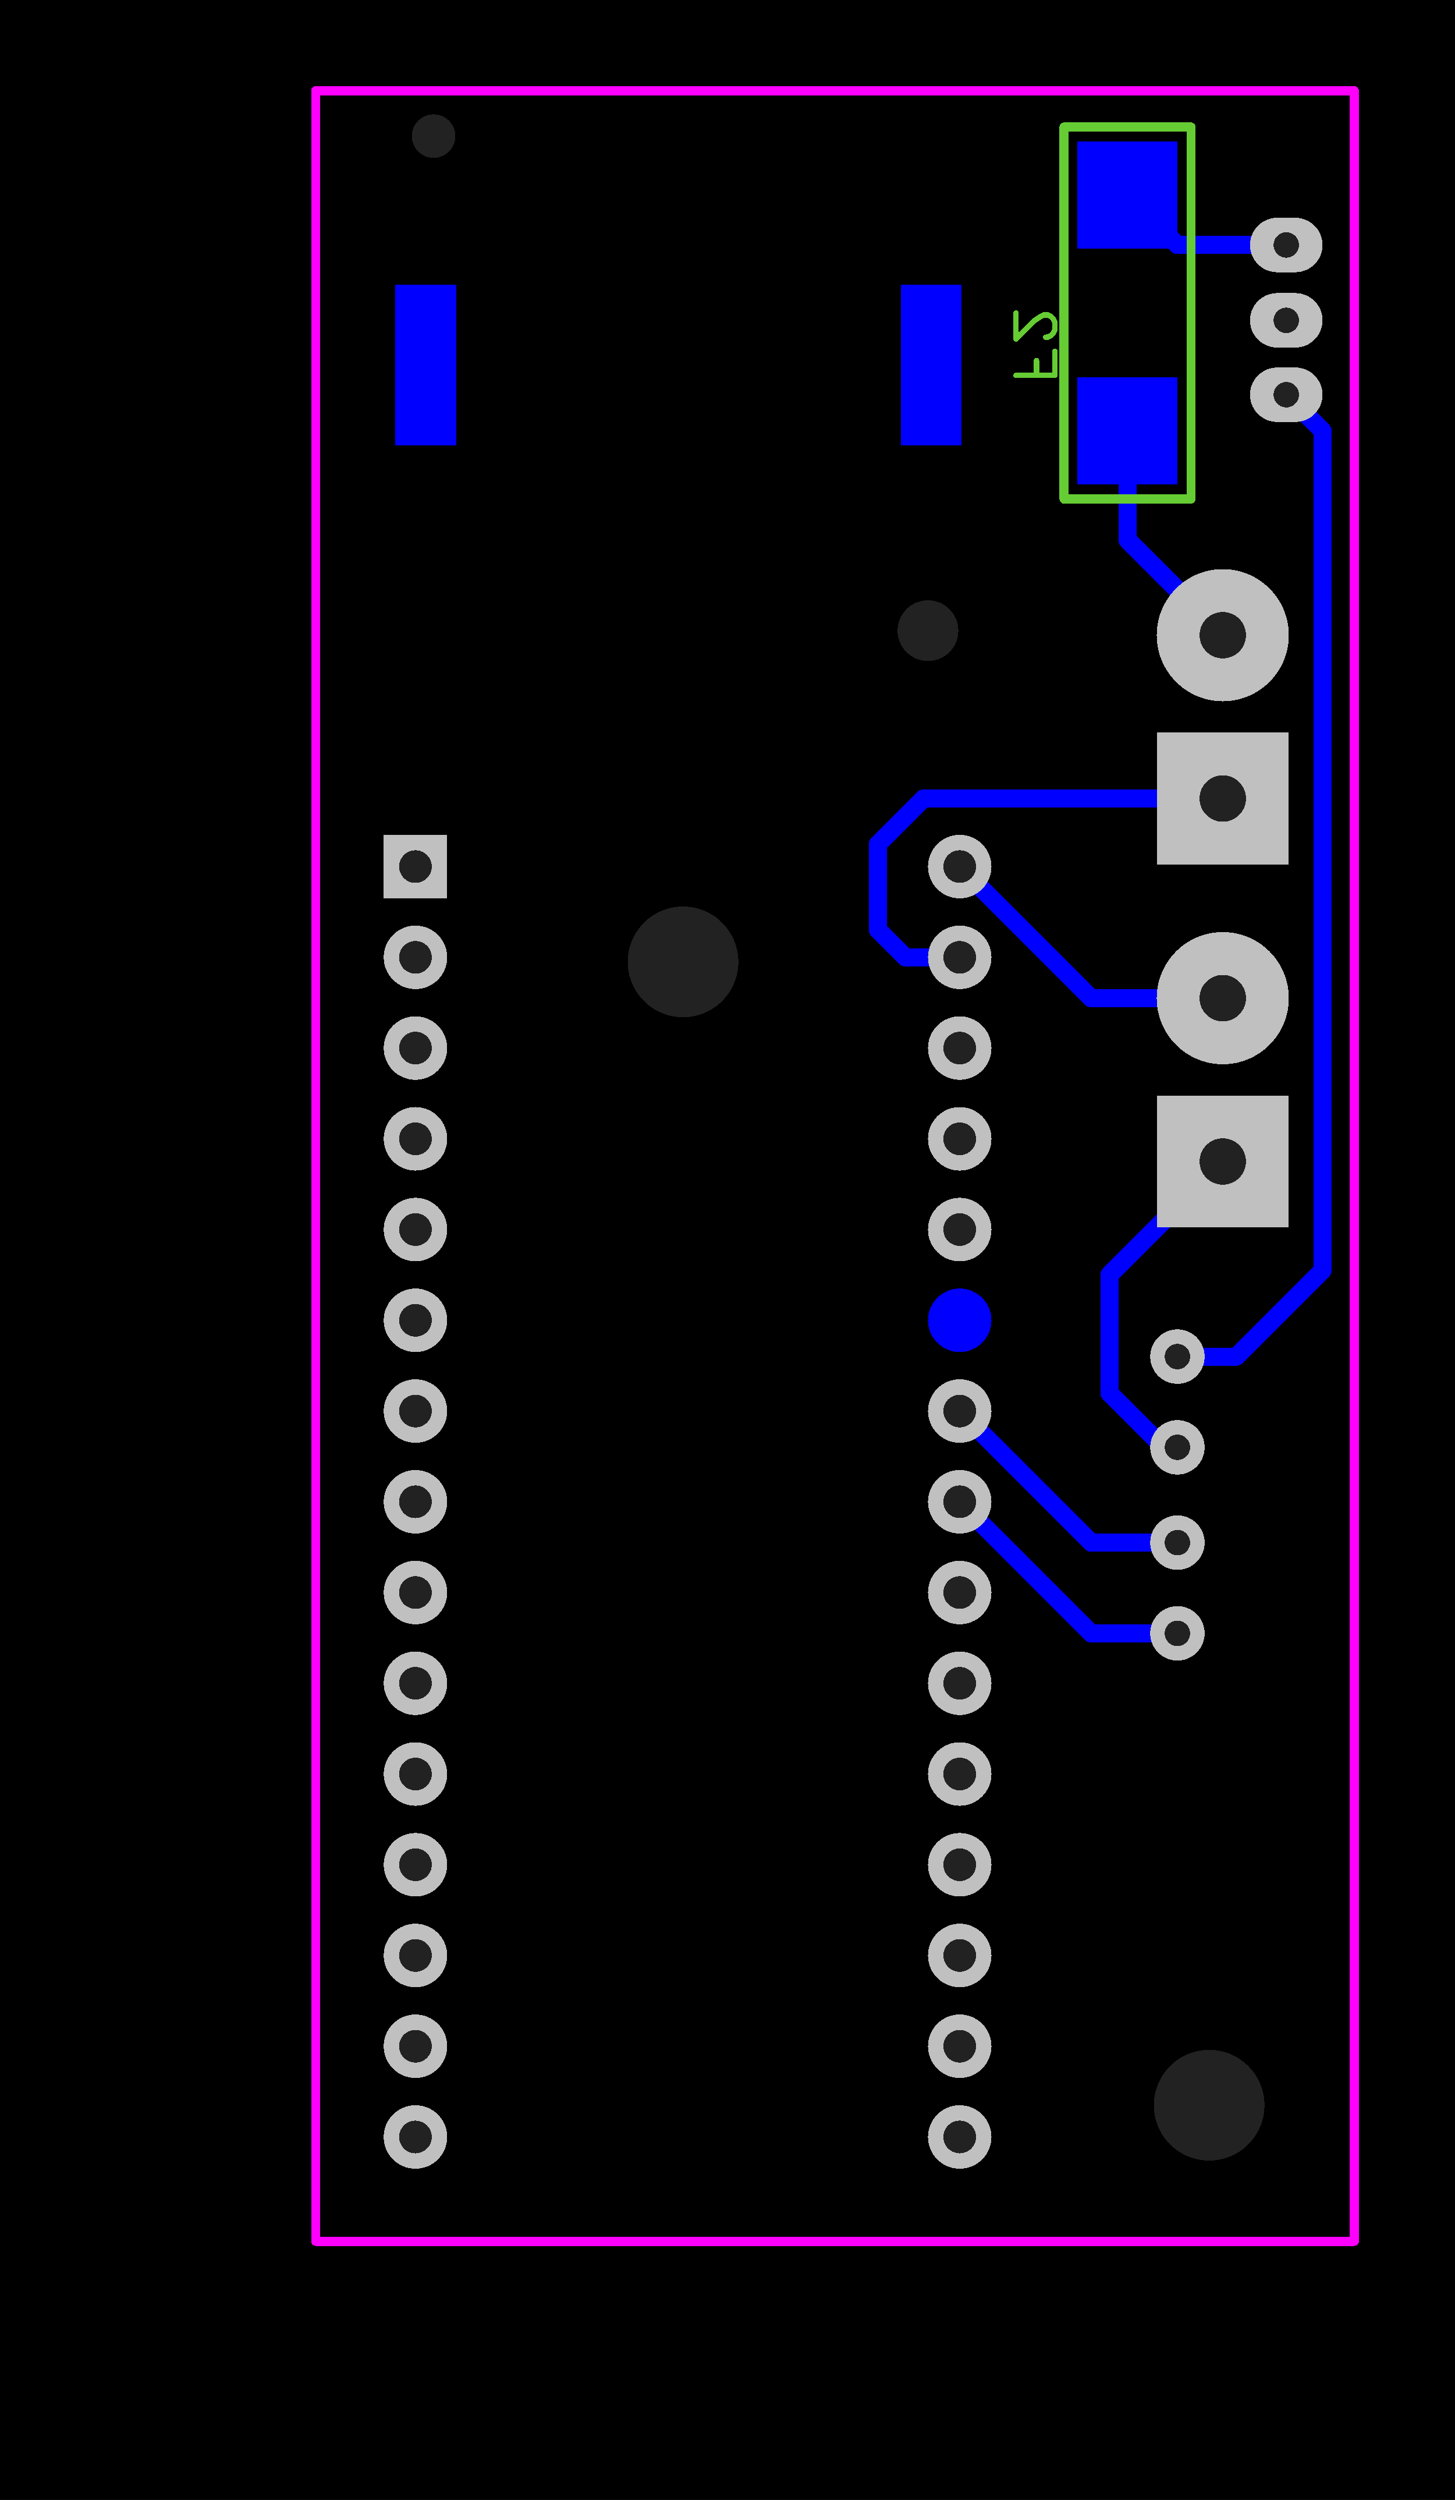 <svg xmlns="http://www.w3.org/2000/svg" xmlns:xlink="http://www.w3.org/1999/xlink" width="40.742mm" height="69.977mm" viewBox="4010.2 3040 160.4 275.5"><title></title><style type="text/css">
*[layerid="1"] {stroke:#FF0000;fill:#FF0000;}
*[layerid="2"] {stroke:#0000FF;fill:#0000FF;}
*[layerid="3"] {stroke:#FFCC00;fill:#FFCC00;}
*[layerid="4"] {stroke:#66CC33;fill:#66CC33;}
*[layerid="5"] {stroke:#808080;fill:#808080;}
*[layerid="6"] {stroke:#800000;fill:#800000;}
*[layerid="7"] {stroke:#800080;fill:#800080;stroke-opacity:0.7;fill-opacity:0.7;}
*[layerid="8"] {stroke:#AA00FF;fill:#AA00FF;stroke-opacity:0.7;fill-opacity:0.7;}
*[layerid="9"] {stroke:#6464FF;fill:#6464FF;}
*[layerid="10"] {stroke:#FF00FF;fill:#FF00FF;}
*[layerid="11"] {stroke:#C0C0C0;fill:#C0C0C0;}
*[layerid="12"] {stroke:#FFFFFF;fill:#FFFFFF;}
*[layerid="13"] {stroke:#33CC99;fill:#33CC99;}
*[layerid="14"] {stroke:#5555FF;fill:#5555FF;}
*[layerid="15"] {stroke:#F022F0;fill:#F022F0;}
*[layerid="21"] {stroke:#999966;fill:#999966;}
*[layerid="22"] {stroke:#008000;fill:#008000;}
*[layerid="23"] {stroke:#00FF00;fill:#00FF00;}
*[layerid="24"] {stroke:#BC8E00;fill:#BC8E00;}
*[layerid="25"] {stroke:#70DBFA;fill:#70DBFA;}
*[layerid="26"] {stroke:#00CC66;fill:#00CC66;}
*[layerid="27"] {stroke:#9966FF;fill:#9966FF;}
*[layerid="28"] {stroke:#800080;fill:#800080;}
*[layerid="29"] {stroke:#008080;fill:#008080;}
*[layerid="30"] {stroke:#15935F;fill:#15935F;}
*[layerid="31"] {stroke:#000080;fill:#000080;}
*[layerid="32"] {stroke:#00B400;fill:#00B400;}
*[layerid="33"] {stroke:#2E4756;fill:#2E4756;}
*[layerid="34"] {stroke:#99842F;fill:#99842F;}
*[layerid="35"] {stroke:#FFFFAA;fill:#FFFFAA;}
*[layerid="36"] {stroke:#99842F;fill:#99842F;}
*[layerid="37"] {stroke:#2E4756;fill:#2E4756;}
*[layerid="38"] {stroke:#3535FF;fill:#3535FF;}
*[layerid="39"] {stroke:#8000BC;fill:#8000BC;}
*[layerid="40"] {stroke:#43AE5F;fill:#43AE5F;}
*[layerid="41"] {stroke:#C3ECCE;fill:#C3ECCE;}
*[layerid="42"] {stroke:#728978;fill:#728978;}
*[layerid="43"] {stroke:#39503F;fill:#39503F;}
*[layerid="44"] {stroke:#0C715D;fill:#0C715D;}
*[layerid="45"] {stroke:#5A8A80;fill:#5A8A80;}
*[layerid="46"] {stroke:#2B937E;fill:#2B937E;}
*[layerid="47"] {stroke:#23999D;fill:#23999D;}
*[layerid="48"] {stroke:#45B4E3;fill:#45B4E3;}
*[layerid="49"] {stroke:#215DA1;fill:#215DA1;}
*[layerid="50"] {stroke:#4564D7;fill:#4564D7;}
*[layerid="51"] {stroke:#6969E9;fill:#6969E9;}
*[layerid="52"] {stroke:#9069E9;fill:#9069E9;}
*[fill="none"] {fill: none;}
*[stroke="none"] {stroke: none;}
path, polyline, polygon, line {stroke-linecap:round;}
g[c_partid="part_pad"][layerid="1"] ellipse:not([c_padid]) {fill:#FF0000;}
g[c_partid="part_pad"][layerid="1"]  polygon:not([c_padid]) {fill:#FF0000;}
g[c_partid="part_pad"][layerid="1"]  polyline:not([c_padid]) {stroke:#FF0000;}
g[c_partid="part_pad"][layerid="1"]  circle {fill:#FF0000;}
g[c_partid="part_pad"][layerid="2"]  ellipse:not([c_padid]) {fill:#0000FF;}
g[c_partid="part_pad"][layerid="2"]  polygon:not([c_padid]) {fill:#0000FF;}
g[c_partid="part_pad"][layerid="2"]  polyline:not([c_padid]) {stroke:#0000FF;}
g[c_partid="part_pad"][layerid="2"]  circle {fill:#0000FF;}
g[c_partid="part_pad"][layerid="11"]  ellipse:not([c_padid]) {fill:#C0C0C0;}
g[c_partid="part_pad"][layerid="11"]  polygon:not([c_padid]) {fill:#C0C0C0;}
g[c_partid="part_pad"][layerid="11"]  polyline:not([c_padid]) {stroke:#C0C0C0;}
g[c_partid="part_pad"][layerid="11"]  circle {fill:#C0C0C0;}
g[c_partid="part_pad"][layerid] > circle[c_padhole] {fill: #222222;}
g[c_partid="part_pad"][layerid] > polyline[c_padhole] {stroke:#222222;}
g[c_partid="part_via"][layerid] > * + circle {fill: #222222;}
g[c_partid="part_pad"] > polygon[c_padid] {stroke-linejoin: miter;stroke-miterlimit: 100;}
g[c_partid="part_hole"] > circle {fill: #222222;}path, polyline, polygon {stroke-linejoin:round;}
rect, circle, ellipse, polyline, line, polygon, path {shape-rendering:crispEdges;}
</style>
<rect x="4010.2" y="3040" width="160.4" height="275.5" fill="#000000" stroke="none"/><g id="g1" cpara="package`IQRF_KON-SIM-01`" c_transformList="" importFlag="0" xmlns="http://www.w3.org/2000/svg"><polyline points="4140 3210 4130.5 3210 4116 3195.5" stroke-width="2" c_shapetype="line" stroke-linecap="round" fill="none" layerid="2" net="SCL" id="gge940" /><polyline points="4116 3205.5 4130.5 3220 4140 3220" stroke-width="2" c_shapetype="line" stroke-linecap="round" fill="none" layerid="2" net="SDA" id="gge942" /><polyline points="4145 3150 4130.5 3150 4116 3135.5" stroke-width="2" c_shapetype="line" stroke-linecap="round" fill="none" layerid="2" net="+12V" id="gge945" /><polyline points="4145 3128 4112 3128 4107 3133 4107 3142.5 4110 3145.5 4116 3145.5" stroke-width="2" c_shapetype="line" stroke-linecap="round" fill="none" layerid="2" net="GND" id="gge949" /><polyline points="4145 3110 4134.5 3099.5 4134.5 3087.5" stroke-width="2" c_shapetype="line" stroke-linecap="round" fill="none" layerid="2" net="J4_1" id="gge974" /><polyline points="4134.5 3061.5 4140 3067 4152 3067" stroke-width="2" c_shapetype="line" stroke-linecap="round" fill="none" layerid="2" net="5V-" id="gge976" /><polyline points="4152 3083.5 4156 3087.5 4156 3180 4146.5 3189.5 4140 3189.5" stroke-width="2" c_shapetype="line" stroke-linecap="round" fill="none" layerid="2" net="5V" id="gge978" /><polyline points="4145 3168 4132.5 3180.5 4132.5 3193.5 4138.5 3199.5 4140 3199.5" stroke-width="2" c_shapetype="line" stroke-linecap="round" fill="none" layerid="2" net="GND" id="gge1001" /><g c_partid="part_pad" c_etype="pinpart" c_origin="4134.5,3061.5" layerid="2" number="1" net="5V-" plated ="Y" c_shapetype="group" id="gge643" locked="0" c_rotation="90" c_width="11.811" c_height="11.024" title="5V-" c_shape="RECT" pasteExpansion="0" solderExpansion="0.4"><polygon points="4128.988 3055.595 4128.988 3067.406 4140.012 3067.406 4140.012 3055.595" stroke-width="0" /><circle c_padhole="1" cx="4134.5" cy="3061.5" r="0" stroke-width="0" /></g><g c_partid="part_pad" c_etype="pinpart" c_origin="4134.5,3087.5" layerid="2" number="2" net="J4_1" plated ="Y" c_shapetype="group" id="gge648" locked="0" c_rotation="90" c_width="11.811" c_height="11.024" title="J4_1" c_shape="RECT" pasteExpansion="0" solderExpansion="0.4"><polygon points="4128.988 3081.594 4128.988 3093.405 4140.012 3093.405 4140.012 3081.594" stroke-width="0" /><circle c_padhole="1" cx="4134.5" cy="3087.5" r="0" stroke-width="0" /></g><g c_partid="part_pad" c_etype="pinpart" c_origin="4116,3185.5" layerid="2" number="25" net="U1_25" plated ="Y" c_shapetype="group" id="gge295" locked="0" c_rotation="270" c_width="7" c_height="7" title="U1_25" c_shape="ELLIPSE" pasteExpansion="0" solderExpansion="0.4"><ellipse cx="4116" cy="3185.5" rx="3.5" ry="3.5" stroke-width="0" /><circle c_padhole="1" cx="4116" cy="3185.5" r="0" stroke-width="0" /></g><g c_partid="part_pad" c_etype="pinpart" c_origin="4112.87,3080.21" layerid="2" number="9" net="" plated ="N" c_shapetype="group" id="gge773" locked="0" c_rotation="180" c_width="6.693" c_height="17.716" title="" c_shape="RECT" pasteExpansion="0" solderExpansion="0.4"><polygon points="4116.224 3089.067 4109.524 3089.067 4109.524 3071.357 4116.224 3071.357" stroke-width="0" /><circle c_padhole="1" cx="4112.874" cy="3080.212" r="0" stroke-width="0" /></g><g c_partid="part_pad" c_etype="pinpart" c_origin="4057.13,3080.21" layerid="2" number="9" net="" plated ="N" c_shapetype="group" id="gge778" locked="0" c_rotation="180" c_width="6.693" c_height="17.716" title="" c_shape="RECT" pasteExpansion="0" solderExpansion="0.4"><polygon points="4060.474 3089.067 4053.784 3089.067 4053.784 3071.357 4060.474 3071.357" stroke-width="0" /><circle c_padhole="1" cx="4057.129" cy="3080.212" r="0" stroke-width="0" /></g><polyline points="4127.5 3054 4127.5 3095 4141.5 3095 4141.5 3054 4127.5 3054" stroke-width="1" c_shapetype="line" stroke-linecap="round" fill="none" layerid="4" net="" id="gge653" /><g c_partid="part_pcbtext" c_origin="4120.35,3081.37" c_rotation="270" c_mirror="" id="gge639" layerid="4" c_shapetype="group" ><path c_fontSize="4.5" c_fontFamily="" c_text="F2" d="M 4126.5 3081.37 L 4122.21 3081.37 M 4126.5 3081.37 L 4126.5 3078.71 M 4124.46 3081.37 L 4124.46 3079.73 M 4125.48 3077.16 L 4125.69 3077.16 L 4126.1 3076.95 L 4126.3 3076.75 L 4126.5 3076.34 L 4126.5 3075.52 L 4126.3 3075.11 L 4126.1 3074.91 L 4125.69 3074.7 L 4125.28 3074.7 L 4124.87 3074.91 L 4124.25 3075.32 L 4122.21 3077.36 L 4122.21 3074.5" fill="none"  stroke-width="0.6" c_note="note_pre" /></g><g c_partid="part_pcbtext" c_origin="4122.86,3074.5" c_rotation="90" c_mirror="" id="gge641" layerid="4" c_shapetype="group" display="none"><path c_fontSize="4.5" c_fontFamily="" c_text="NO" d="M 4116.71 3074.5 L 4121 3074.5 M 4116.71 3074.5 L 4121 3077.36 M 4116.71 3077.36 L 4121 3077.36 M 4116.71 3079.94 L 4116.91 3079.53 L 4117.32 3079.12 L 4117.73 3078.92 L 4118.34 3078.71 L 4119.36 3078.71 L 4119.98 3078.92 L 4120.39 3079.12 L 4120.8 3079.53 L 4121 3079.94 L 4121 3080.76 L 4120.8 3081.17 L 4120.39 3081.58 L 4119.98 3081.78 L 4119.36 3081.99 L 4118.34 3081.99 L 4117.73 3081.78 L 4117.32 3081.58 L 4116.91 3081.17 L 4116.71 3080.76 L 4116.71 3079.94" fill="none"  stroke-width="0.6"  /></g><g c_partid="part_pad" c_etype="pinpart" c_origin="4140,3220" layerid="11" number="4" net="SDA" plated ="Y" c_shapetype="group" id="gge401" locked="0" c_rotation="90" c_width="6" c_height="6" title="SDA" c_shape="OVAL" pasteExpansion="0" solderExpansion="0.4"><polyline points="4140 3220 4140 3220" stroke-width="6" /><circle c_padhole="1" cx="4140" cy="3220" r="1.4" stroke-width="0" /></g><g c_partid="part_pad" c_etype="pinpart" c_origin="4140,3210" layerid="11" number="4" net="SCL" plated ="Y" c_shapetype="group" id="gge395" locked="0" c_rotation="90" c_width="6" c_height="6" title="SCL" c_shape="OVAL" pasteExpansion="0" solderExpansion="0.4"><polyline points="4140 3210 4140 3210" stroke-width="6" /><circle c_padhole="1" cx="4140" cy="3210" r="1.4" stroke-width="0" /></g><g c_partid="part_pad" c_etype="pinpart" c_origin="4140,3199.5" layerid="11" number="4" net="GND" plated ="Y" c_shapetype="group" id="gge389" locked="0" c_rotation="90" c_width="6" c_height="6" title="GND" c_shape="OVAL" pasteExpansion="0" solderExpansion="0.4"><polyline points="4140 3199.5 4140 3199.5" stroke-width="6" /><circle c_padhole="1" cx="4140" cy="3199.5" r="1.4" stroke-width="0" /></g><g c_partid="part_pad" c_etype="pinpart" c_origin="4140,3189.5" layerid="11" number="4" net="5V" plated ="Y" c_shapetype="group" id="gge377" locked="0" c_rotation="90" c_width="6" c_height="6" title="5V" c_shape="OVAL" pasteExpansion="0" solderExpansion="0.4"><polyline points="4140 3189.5 4140 3189.5" stroke-width="6" /><circle c_padhole="1" cx="4140" cy="3189.5" r="1.4" stroke-width="0" /></g><g c_partid="part_pad" c_etype="pinpart" c_origin="4152,3067" layerid="11" number="3" net="5V-" plated ="Y" c_shapetype="group" id="gge363" locked="0" c_rotation="180" c_width="8" c_height="6" title="5V-" c_shape="OVAL" pasteExpansion="0" solderExpansion="0.4"><polyline points="4153 3067 4151 3067" stroke-width="6" /><circle c_padhole="1" cx="4152" cy="3067" r="1.4" stroke-width="0" /></g><g c_partid="part_pad" c_etype="pinpart" c_origin="4152,3075.3" layerid="11" number="3" net="0" plated ="Y" c_shapetype="group" id="gge371" locked="0" c_rotation="180" c_width="8" c_height="6" title="0" c_shape="OVAL" pasteExpansion="0" solderExpansion="0.4"><polyline points="4153 3075.3 4151 3075.3" stroke-width="6" /><circle c_padhole="1" cx="4152" cy="3075.3" r="1.4" stroke-width="0" /></g><g c_partid="part_pad" c_etype="pinpart" c_origin="4152,3083.5" layerid="11" number="3" net="5V" plated ="Y" c_shapetype="group" id="gge348" locked="0" c_rotation="180" c_width="8" c_height="6" title="5V" c_shape="OVAL" pasteExpansion="0" solderExpansion="0.4"><polyline points="4153 3083.5 4151 3083.5" stroke-width="6" /><circle c_padhole="1" cx="4152" cy="3083.5" r="1.4" stroke-width="0" /></g><g c_partid="part_pad" c_etype="pinpart" c_origin="4056,3135.5" layerid="11" number="1" net="TX" plated ="Y" c_shapetype="group" id="gge195" locked="0" c_rotation="270" c_width="7" c_height="7" title="TX" c_shape="RECT" pasteExpansion="0" solderExpansion="0.4"><polygon points="4059.5 3132 4059.5 3139 4052.5 3139 4052.5 3132" stroke-width="0" /><circle c_padhole="1" cx="4056" cy="3135.5" r="1.8" stroke-width="0" /></g><g c_partid="part_pad" c_etype="pinpart" c_origin="4056,3145.5" layerid="11" number="2" net="RX" plated ="Y" c_shapetype="group" id="gge200" locked="0" c_rotation="270" c_width="7" c_height="7" title="RX" c_shape="ELLIPSE" pasteExpansion="0" solderExpansion="0.4"><ellipse cx="4056" cy="3145.5" rx="3.5" ry="3.5" stroke-width="0" /><circle c_padhole="1" cx="4056" cy="3145.5" r="1.8" stroke-width="0" /></g><g c_partid="part_pad" c_etype="pinpart" c_origin="4056,3155.5" layerid="11" number="3" net="U1_3" plated ="Y" c_shapetype="group" id="gge205" locked="0" c_rotation="270" c_width="7" c_height="7" title="U1_3" c_shape="ELLIPSE" pasteExpansion="0" solderExpansion="0.4"><ellipse cx="4056" cy="3155.5" rx="3.5" ry="3.5" stroke-width="0" /><circle c_padhole="1" cx="4056" cy="3155.5" r="1.8" stroke-width="0" /></g><g c_partid="part_pad" c_etype="pinpart" c_origin="4056,3165.5" layerid="11" number="4" net="U1_4" plated ="Y" c_shapetype="group" id="gge210" locked="0" c_rotation="270" c_width="7" c_height="7" title="U1_4" c_shape="ELLIPSE" pasteExpansion="0" solderExpansion="0.4"><ellipse cx="4056" cy="3165.5" rx="3.5" ry="3.5" stroke-width="0" /><circle c_padhole="1" cx="4056" cy="3165.5" r="1.8" stroke-width="0" /></g><g c_partid="part_pad" c_etype="pinpart" c_origin="4056,3175.5" layerid="11" number="5" net="U1_5" plated ="Y" c_shapetype="group" id="gge215" locked="0" c_rotation="270" c_width="7" c_height="7" title="U1_5" c_shape="ELLIPSE" pasteExpansion="0" solderExpansion="0.4"><ellipse cx="4056" cy="3175.5" rx="3.5" ry="3.5" stroke-width="0" /><circle c_padhole="1" cx="4056" cy="3175.5" r="1.8" stroke-width="0" /></g><g c_partid="part_pad" c_etype="pinpart" c_origin="4056,3185.5" layerid="11" number="6" net="U1_6" plated ="Y" c_shapetype="group" id="gge220" locked="0" c_rotation="270" c_width="7" c_height="7" title="U1_6" c_shape="ELLIPSE" pasteExpansion="0" solderExpansion="0.4"><ellipse cx="4056" cy="3185.5" rx="3.5" ry="3.5" stroke-width="0" /><circle c_padhole="1" cx="4056" cy="3185.5" r="1.8" stroke-width="0" /></g><g c_partid="part_pad" c_etype="pinpart" c_origin="4056,3195.5" layerid="11" number="7" net="U1_7" plated ="Y" c_shapetype="group" id="gge225" locked="0" c_rotation="270" c_width="7" c_height="7" title="U1_7" c_shape="ELLIPSE" pasteExpansion="0" solderExpansion="0.4"><ellipse cx="4056" cy="3195.5" rx="3.5" ry="3.5" stroke-width="0" /><circle c_padhole="1" cx="4056" cy="3195.5" r="1.8" stroke-width="0" /></g><g c_partid="part_pad" c_etype="pinpart" c_origin="4056,3205.5" layerid="11" number="8" net="U1_8" plated ="Y" c_shapetype="group" id="gge230" locked="0" c_rotation="270" c_width="7" c_height="7" title="U1_8" c_shape="ELLIPSE" pasteExpansion="0" solderExpansion="0.4"><ellipse cx="4056" cy="3205.5" rx="3.5" ry="3.5" stroke-width="0" /><circle c_padhole="1" cx="4056" cy="3205.5" r="1.8" stroke-width="0" /></g><g c_partid="part_pad" c_etype="pinpart" c_origin="4056,3215.5" layerid="11" number="9" net="U1_9" plated ="Y" c_shapetype="group" id="gge235" locked="0" c_rotation="270" c_width="7" c_height="7" title="U1_9" c_shape="ELLIPSE" pasteExpansion="0" solderExpansion="0.4"><ellipse cx="4056" cy="3215.5" rx="3.5" ry="3.5" stroke-width="0" /><circle c_padhole="1" cx="4056" cy="3215.5" r="1.8" stroke-width="0" /></g><g c_partid="part_pad" c_etype="pinpart" c_origin="4056,3225.5" layerid="11" number="10" net="U1_10" plated ="Y" c_shapetype="group" id="gge240" locked="0" c_rotation="270" c_width="7" c_height="7" title="U1_10" c_shape="ELLIPSE" pasteExpansion="0" solderExpansion="0.4"><ellipse cx="4056" cy="3225.5" rx="3.5" ry="3.5" stroke-width="0" /><circle c_padhole="1" cx="4056" cy="3225.5" r="1.8" stroke-width="0" /></g><g c_partid="part_pad" c_etype="pinpart" c_origin="4056,3235.5" layerid="11" number="11" net="U1_11" plated ="Y" c_shapetype="group" id="gge245" locked="0" c_rotation="270" c_width="7" c_height="7" title="U1_11" c_shape="ELLIPSE" pasteExpansion="0" solderExpansion="0.4"><ellipse cx="4056" cy="3235.5" rx="3.5" ry="3.5" stroke-width="0" /><circle c_padhole="1" cx="4056" cy="3235.5" r="1.8" stroke-width="0" /></g><g c_partid="part_pad" c_etype="pinpart" c_origin="4056,3245.5" layerid="11" number="12" net="U1_12" plated ="Y" c_shapetype="group" id="gge250" locked="0" c_rotation="270" c_width="7" c_height="7" title="U1_12" c_shape="ELLIPSE" pasteExpansion="0" solderExpansion="0.4"><ellipse cx="4056" cy="3245.5" rx="3.5" ry="3.5" stroke-width="0" /><circle c_padhole="1" cx="4056" cy="3245.5" r="1.8" stroke-width="0" /></g><g c_partid="part_pad" c_etype="pinpart" c_origin="4056,3255.5" layerid="11" number="13" net="U1_13" plated ="Y" c_shapetype="group" id="gge255" locked="0" c_rotation="270" c_width="7" c_height="7" title="U1_13" c_shape="ELLIPSE" pasteExpansion="0" solderExpansion="0.4"><ellipse cx="4056" cy="3255.5" rx="3.5" ry="3.5" stroke-width="0" /><circle c_padhole="1" cx="4056" cy="3255.5" r="1.8" stroke-width="0" /></g><g c_partid="part_pad" c_etype="pinpart" c_origin="4056,3265.5" layerid="11" number="14" net="U1_14" plated ="Y" c_shapetype="group" id="gge260" locked="0" c_rotation="270" c_width="7" c_height="7" title="U1_14" c_shape="ELLIPSE" pasteExpansion="0" solderExpansion="0.4"><ellipse cx="4056" cy="3265.5" rx="3.5" ry="3.5" stroke-width="0" /><circle c_padhole="1" cx="4056" cy="3265.5" r="1.8" stroke-width="0" /></g><g c_partid="part_pad" c_etype="pinpart" c_origin="4056,3275.5" layerid="11" number="15" net="U1_15" plated ="Y" c_shapetype="group" id="gge265" locked="0" c_rotation="270" c_width="7" c_height="7" title="U1_15" c_shape="ELLIPSE" pasteExpansion="0" solderExpansion="0.4"><ellipse cx="4056" cy="3275.5" rx="3.5" ry="3.5" stroke-width="0" /><circle c_padhole="1" cx="4056" cy="3275.5" r="1.8" stroke-width="0" /></g><g c_partid="part_pad" c_etype="pinpart" c_origin="4116,3135.5" layerid="11" number="30" net="+12V" plated ="Y" c_shapetype="group" id="gge270" locked="0" c_rotation="270" c_width="7" c_height="7" title="+12V" c_shape="ELLIPSE" pasteExpansion="0" solderExpansion="0.4"><ellipse cx="4116" cy="3135.5" rx="3.5" ry="3.5" stroke-width="0" /><circle c_padhole="1" cx="4116" cy="3135.5" r="1.8" stroke-width="0" /></g><g c_partid="part_pad" c_etype="pinpart" c_origin="4116,3145.5" layerid="11" number="29" net="GND" plated ="Y" c_shapetype="group" id="gge275" locked="0" c_rotation="270" c_width="7" c_height="7" title="GND" c_shape="ELLIPSE" pasteExpansion="0" solderExpansion="0.4"><ellipse cx="4116" cy="3145.5" rx="3.5" ry="3.5" stroke-width="0" /><circle c_padhole="1" cx="4116" cy="3145.5" r="1.8" stroke-width="0" /></g><g c_partid="part_pad" c_etype="pinpart" c_origin="4116,3155.5" layerid="11" number="28" net="U1_28" plated ="Y" c_shapetype="group" id="gge280" locked="0" c_rotation="270" c_width="7" c_height="7" title="U1_28" c_shape="ELLIPSE" pasteExpansion="0" solderExpansion="0.4"><ellipse cx="4116" cy="3155.5" rx="3.5" ry="3.5" stroke-width="0" /><circle c_padhole="1" cx="4116" cy="3155.5" r="1.8" stroke-width="0" /></g><g c_partid="part_pad" c_etype="pinpart" c_origin="4116,3165.5" layerid="11" number="27" net="U1_27" plated ="Y" c_shapetype="group" id="gge285" locked="0" c_rotation="270" c_width="7" c_height="7" title="U1_27" c_shape="ELLIPSE" pasteExpansion="0" solderExpansion="0.4"><ellipse cx="4116" cy="3165.5" rx="3.5" ry="3.5" stroke-width="0" /><circle c_padhole="1" cx="4116" cy="3165.5" r="1.8" stroke-width="0" /></g><g c_partid="part_pad" c_etype="pinpart" c_origin="4116,3175.5" layerid="11" number="26" net="U1_26" plated ="Y" c_shapetype="group" id="gge290" locked="0" c_rotation="270" c_width="7" c_height="7" title="U1_26" c_shape="ELLIPSE" pasteExpansion="0" solderExpansion="0.4"><ellipse cx="4116" cy="3175.5" rx="3.5" ry="3.5" stroke-width="0" /><circle c_padhole="1" cx="4116" cy="3175.5" r="1.8" stroke-width="0" /></g><g c_partid="part_pad" c_etype="pinpart" c_origin="4116,3195.5" layerid="11" number="24" net="SCL" plated ="Y" c_shapetype="group" id="gge300" locked="0" c_rotation="270" c_width="7" c_height="7" title="SCL" c_shape="ELLIPSE" pasteExpansion="0" solderExpansion="0.4"><ellipse cx="4116" cy="3195.5" rx="3.5" ry="3.5" stroke-width="0" /><circle c_padhole="1" cx="4116" cy="3195.5" r="1.8" stroke-width="0" /></g><g c_partid="part_pad" c_etype="pinpart" c_origin="4116,3205.5" layerid="11" number="23" net="SDA" plated ="Y" c_shapetype="group" id="gge305" locked="0" c_rotation="270" c_width="7" c_height="7" title="SDA" c_shape="ELLIPSE" pasteExpansion="0" solderExpansion="0.4"><ellipse cx="4116" cy="3205.5" rx="3.5" ry="3.5" stroke-width="0" /><circle c_padhole="1" cx="4116" cy="3205.5" r="1.8" stroke-width="0" /></g><g c_partid="part_pad" c_etype="pinpart" c_origin="4116,3215.5" layerid="11" number="22" net="U1_22" plated ="Y" c_shapetype="group" id="gge310" locked="0" c_rotation="270" c_width="7" c_height="7" title="U1_22" c_shape="ELLIPSE" pasteExpansion="0" solderExpansion="0.4"><ellipse cx="4116" cy="3215.5" rx="3.5" ry="3.5" stroke-width="0" /><circle c_padhole="1" cx="4116" cy="3215.5" r="1.8" stroke-width="0" /></g><g c_partid="part_pad" c_etype="pinpart" c_origin="4116,3225.5" layerid="11" number="21" net="U1_21" plated ="Y" c_shapetype="group" id="gge315" locked="0" c_rotation="270" c_width="7" c_height="7" title="U1_21" c_shape="ELLIPSE" pasteExpansion="0" solderExpansion="0.4"><ellipse cx="4116" cy="3225.5" rx="3.5" ry="3.5" stroke-width="0" /><circle c_padhole="1" cx="4116" cy="3225.5" r="1.8" stroke-width="0" /></g><g c_partid="part_pad" c_etype="pinpart" c_origin="4116,3235.5" layerid="11" number="20" net="U1_20" plated ="Y" c_shapetype="group" id="gge320" locked="0" c_rotation="270" c_width="7" c_height="7" title="U1_20" c_shape="ELLIPSE" pasteExpansion="0" solderExpansion="0.4"><ellipse cx="4116" cy="3235.5" rx="3.5" ry="3.5" stroke-width="0" /><circle c_padhole="1" cx="4116" cy="3235.5" r="1.8" stroke-width="0" /></g><g c_partid="part_pad" c_etype="pinpart" c_origin="4116,3245.5" layerid="11" number="19" net="U1_19" plated ="Y" c_shapetype="group" id="gge325" locked="0" c_rotation="270" c_width="7" c_height="7" title="U1_19" c_shape="ELLIPSE" pasteExpansion="0" solderExpansion="0.4"><ellipse cx="4116" cy="3245.5" rx="3.5" ry="3.5" stroke-width="0" /><circle c_padhole="1" cx="4116" cy="3245.5" r="1.8" stroke-width="0" /></g><g c_partid="part_pad" c_etype="pinpart" c_origin="4116,3255.5" layerid="11" number="18" net="U1_18" plated ="Y" c_shapetype="group" id="gge330" locked="0" c_rotation="270" c_width="7" c_height="7" title="U1_18" c_shape="ELLIPSE" pasteExpansion="0" solderExpansion="0.4"><ellipse cx="4116" cy="3255.5" rx="3.5" ry="3.5" stroke-width="0" /><circle c_padhole="1" cx="4116" cy="3255.5" r="1.8" stroke-width="0" /></g><g c_partid="part_pad" c_etype="pinpart" c_origin="4116,3265.5" layerid="11" number="17" net="U1_17" plated ="Y" c_shapetype="group" id="gge335" locked="0" c_rotation="270" c_width="7" c_height="7" title="U1_17" c_shape="ELLIPSE" pasteExpansion="0" solderExpansion="0.4"><ellipse cx="4116" cy="3265.5" rx="3.5" ry="3.5" stroke-width="0" /><circle c_padhole="1" cx="4116" cy="3265.5" r="1.8" stroke-width="0" /></g><g c_partid="part_pad" c_etype="pinpart" c_origin="4116,3275.5" layerid="11" number="16" net="U1_16" plated ="Y" c_shapetype="group" id="gge340" locked="0" c_rotation="270" c_width="7" c_height="7" title="U1_16" c_shape="ELLIPSE" pasteExpansion="0" solderExpansion="0.4"><ellipse cx="4116" cy="3275.5" rx="3.5" ry="3.5" stroke-width="0" /><circle c_padhole="1" cx="4116" cy="3275.5" r="1.8" stroke-width="0" /></g><g c_partid="part_pad" c_etype="pinpart" c_origin="4145,3128" layerid="11" number="1" net="GND" plated ="Y" c_shapetype="group" id="gge585" locked="0" c_rotation="90" c_width="14.567" c_height="14.567" title="GND" c_shape="RECT" pasteExpansion="0" solderExpansion="0.4"><polygon points="4137.72 3135.28 4137.72 3120.72 4152.28 3120.72 4152.28 3135.28" stroke-width="0" /><circle c_padhole="1" cx="4145" cy="3128" r="2.559" stroke-width="0" /></g><g c_partid="part_pad" c_etype="pinpart" c_origin="4145,3110" layerid="11" number="2" net="J4_1" plated ="Y" c_shapetype="group" id="gge590" locked="0" c_rotation="90" c_width="14.567" c_height="14.567" title="J4_1" c_shape="ELLIPSE" pasteExpansion="0" solderExpansion="0.4"><ellipse cx="4145" cy="3110" rx="7.283" ry="7.283" stroke-width="0" /><circle c_padhole="1" cx="4145" cy="3110" r="2.559" stroke-width="0" /></g><g c_partid="part_pad" c_etype="pinpart" c_origin="4145,3168" layerid="11" number="1" net="GND" plated ="Y" c_shapetype="group" id="gge608" locked="0" c_rotation="90" c_width="14.567" c_height="14.567" title="GND" c_shape="RECT" pasteExpansion="0" solderExpansion="0.4"><polygon points="4137.72 3175.28 4137.72 3160.72 4152.28 3160.72 4152.28 3175.28" stroke-width="0" /><circle c_padhole="1" cx="4145" cy="3168" r="2.559" stroke-width="0" /></g><g c_partid="part_pad" c_etype="pinpart" c_origin="4145,3150" layerid="11" number="2" net="+12V" plated ="Y" c_shapetype="group" id="gge613" locked="0" c_rotation="90" c_width="14.567" c_height="14.567" title="+12V" c_shape="ELLIPSE" pasteExpansion="0" solderExpansion="0.4"><ellipse cx="4145" cy="3150" rx="7.283" ry="7.283" stroke-width="0" /><circle c_padhole="1" cx="4145" cy="3150" r="2.559" stroke-width="0" /></g><g c_partid="part_hole" c_etype="pinpart" c_shapetype="group" c_origin="4058,3055" layerid="11" id="gge829" ><circle cx="4058" cy="3055" r="2.4"   stroke-width="0" /></g><g c_partid="part_hole" c_etype="pinpart" c_shapetype="group" c_origin="4112.5,3109.5" layerid="11" id="gge833" ><circle cx="4112.5" cy="3109.5" r="3.35"   stroke-width="0" /></g><g c_partid="part_hole" c_etype="pinpart" c_shapetype="group" c_origin="4143.5,3272" layerid="11" id="gge837" ><circle cx="4143.5" cy="3272" r="6.1"   stroke-width="0" /></g><g c_partid="part_hole" c_etype="pinpart" c_shapetype="group" c_origin="4085.5,3146" layerid="11" id="gge1021" ><circle cx="4085.5" cy="3146" r="6.1"   stroke-width="0" /></g><polyline points="4045 3050 4159.5 3050 4159.5 3287 4045 3287 4045 3050" stroke-width="1" c_shapetype="line" stroke-linecap="round" fill="none" layerid="10" net="" id="gge654" /></g></svg>